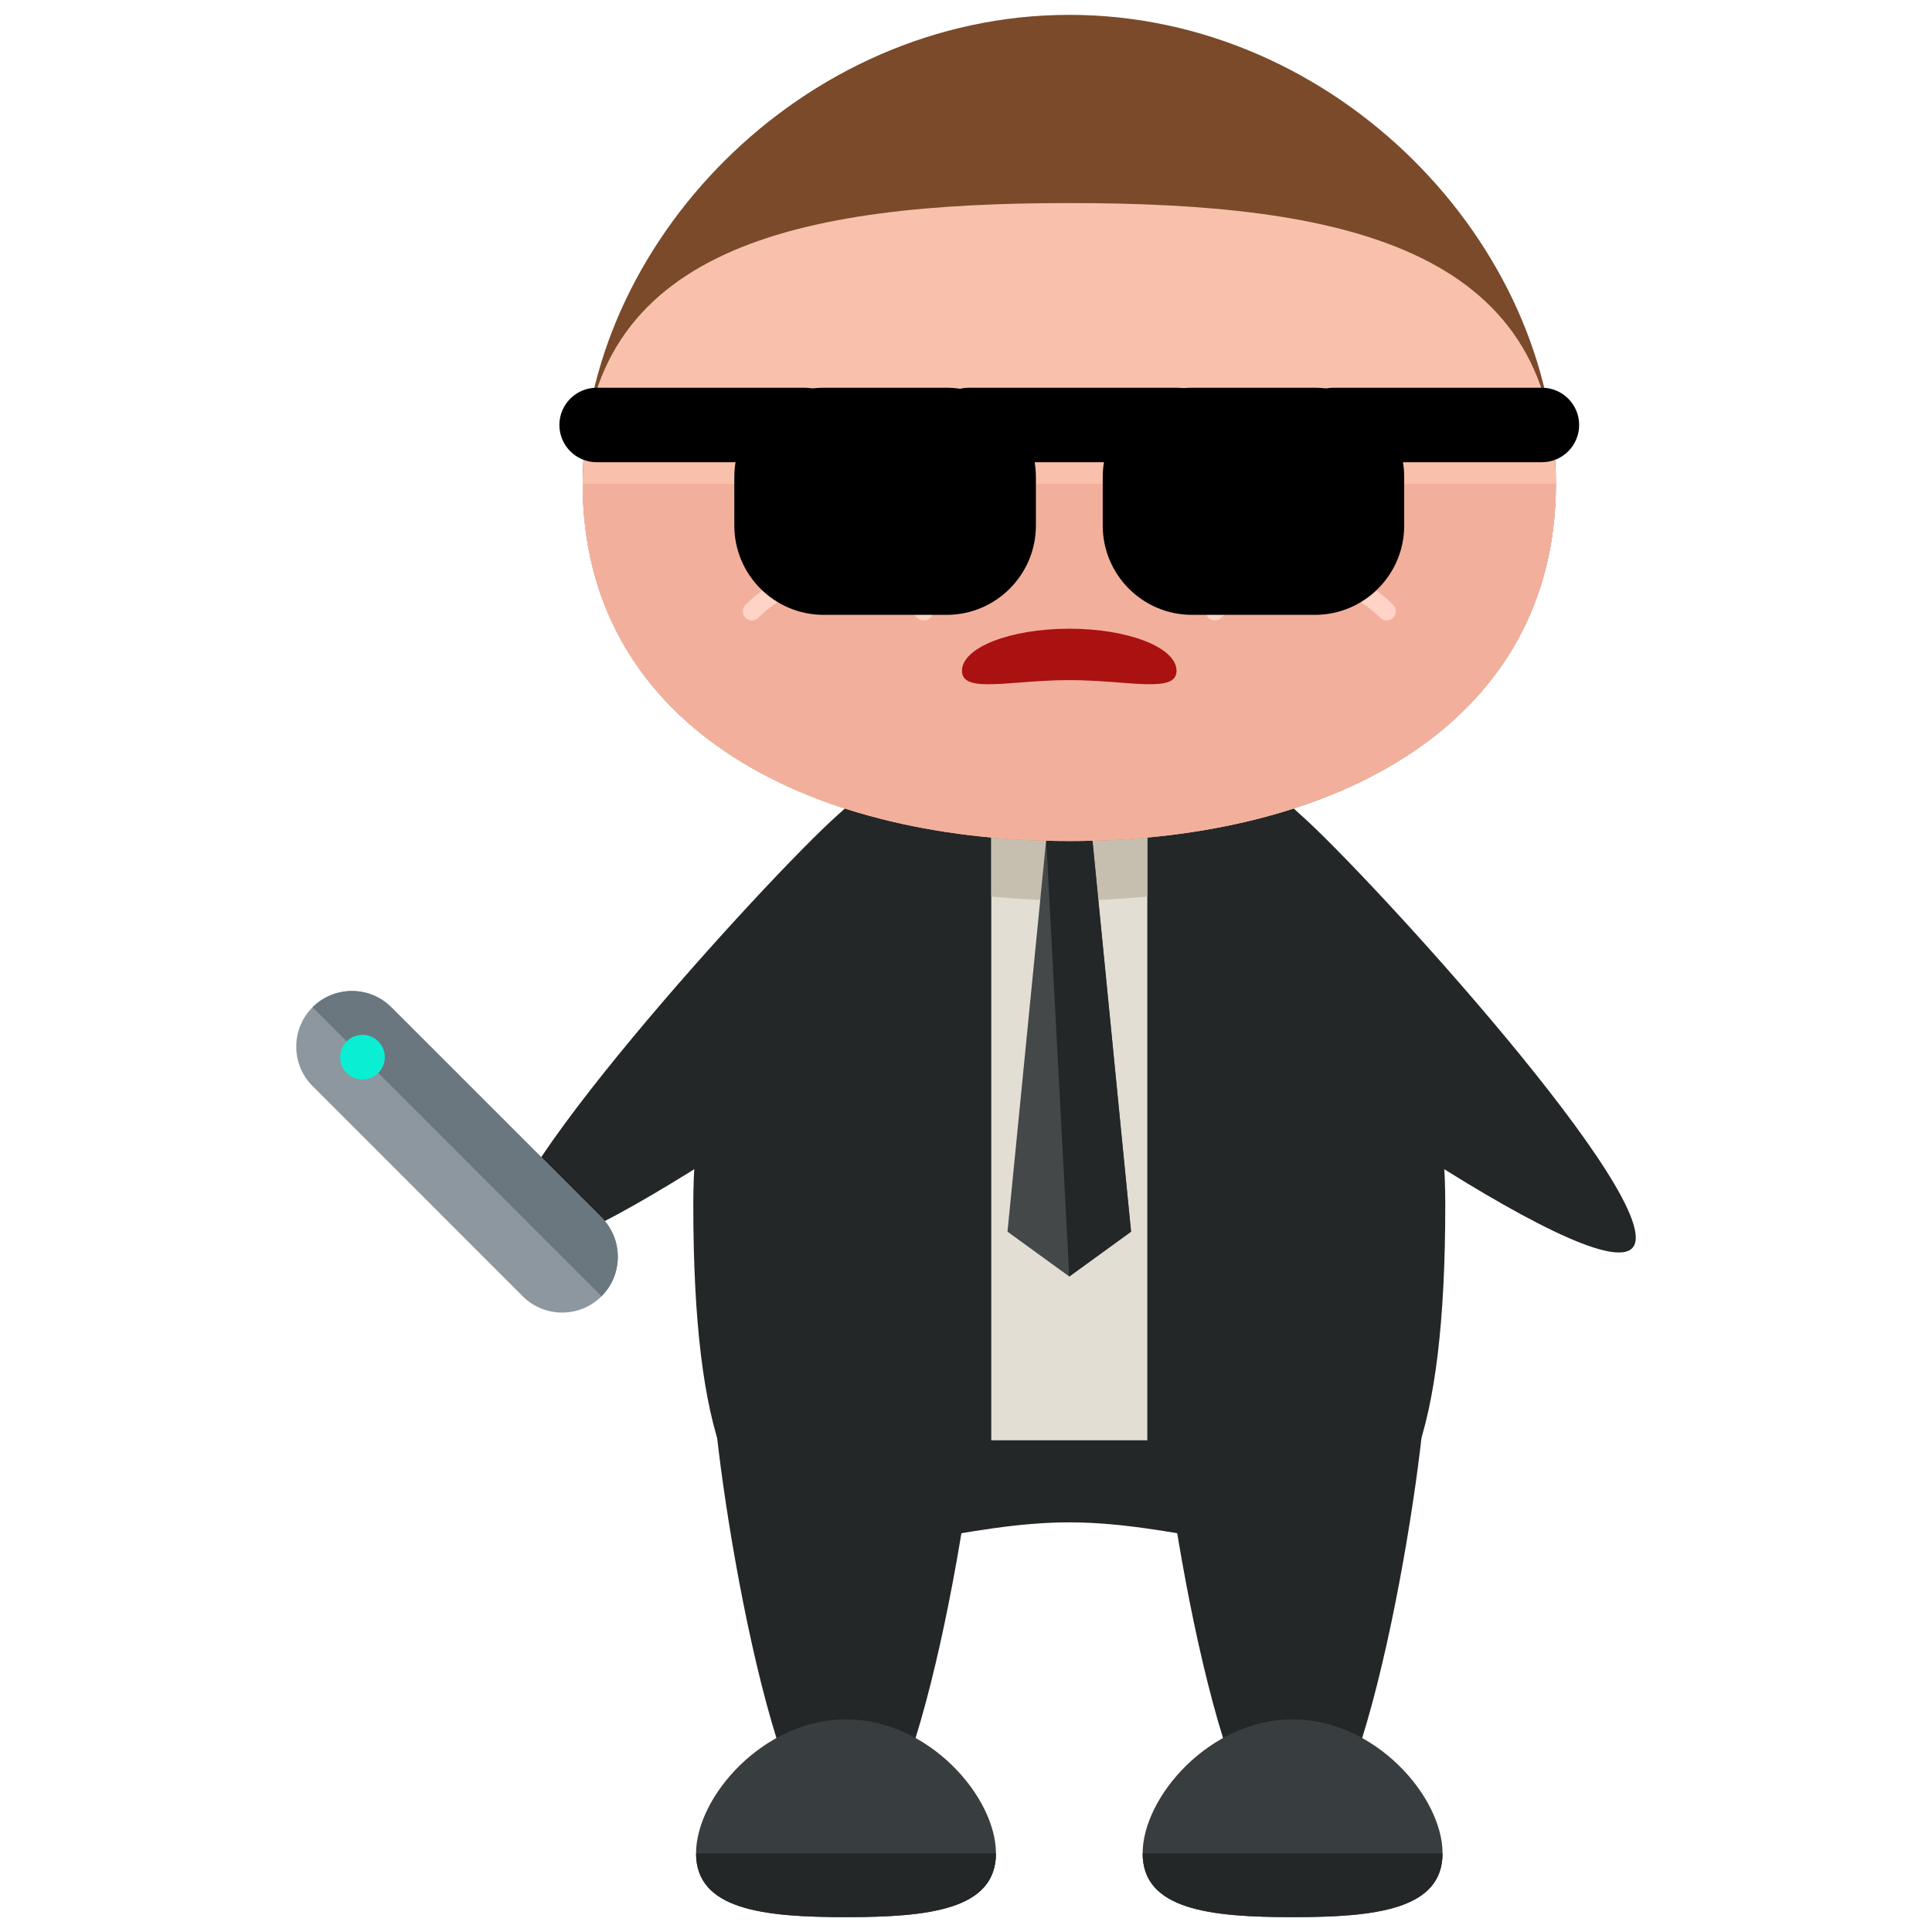 <?xml version="1.0" encoding="utf-8"?>
<!-- Generator: Adobe Illustrator 16.0.0, SVG Export Plug-In . SVG Version: 6.00 Build 0)  -->
<!DOCTYPE svg PUBLIC "-//W3C//DTD SVG 1.1//EN" "http://www.w3.org/Graphics/SVG/1.1/DTD/svg11.dtd">
<svg version="1.1" id="Layer_1" xmlns="http://www.w3.org/2000/svg" xmlns:xlink="http://www.w3.org/1999/xlink" x="0px" y="0px"
	 width="65px" height="65px" viewBox="0 0 65 65" enable-background="new 0 0 65 65" xml:space="preserve">
<g>
	<g>
		<g>
			<path fill="#232728" d="M48.625,40.521c0,16.037-5.662,10.697-12.65,10.697c-6.986,0-12.65,5.34-12.65-10.697
				c0-9.17,5.666-16.604,12.65-16.604C42.961,23.918,48.625,31.352,48.625,40.521z"/>
			<g>
				<path fill="#232728" d="M32.947,46.445c0,2.477-2.008,15.828-4.486,15.828c-2.475,0-4.482-13.352-4.482-15.828
					c0-2.475,2.008-4.484,4.482-4.484C30.939,41.961,32.947,43.971,32.947,46.445z"/>
				<path fill="#232728" d="M47.973,46.445c0,2.477-2.008,15.828-4.486,15.828c-2.475,0-4.482-13.352-4.482-15.828
					c0-2.475,2.008-4.484,4.482-4.484C45.965,41.961,47.973,43.971,47.973,46.445z"/>
			</g>
			<g>
				<path fill="#383E3F" d="M33.508,62.354c0,1.896-2.26,2.146-5.045,2.146s-5.045-0.25-5.045-2.146s2.26-4.508,5.045-4.508
					S33.508,60.457,33.508,62.354z"/>
				<path fill="#232728" d="M33.508,62.354c0,1.896-2.26,2.146-5.045,2.146s-5.045-0.25-5.045-2.146"/>
			</g>
			<g>
				<path fill="#383E3F" d="M48.533,62.354c0,1.896-2.26,2.146-5.045,2.146s-5.045-0.25-5.045-2.146s2.26-4.508,5.045-4.508
					S48.533,60.457,48.533,62.354z"/>
				<path fill="#232728" d="M48.533,62.354c0,1.896-2.26,2.146-5.045,2.146s-5.045-0.25-5.045-2.146"/>
			</g>
			<g>
				<path fill="#232728" d="M34.58,26.369c1.273,1.432,0.465,4.227-1.805,6.248c-2.27,2.018-14.475,10.795-15.75,9.365
					c-1.271-1.434,8.873-12.531,11.143-14.549C30.436,25.414,33.307,24.938,34.58,26.369z"/>
				<path fill="#232728" d="M37.369,26.369c-1.273,1.432-0.465,4.227,1.805,6.248c2.27,2.018,14.475,10.795,15.75,9.365
					c1.271-1.434-8.873-12.531-11.143-14.549C41.514,25.414,38.643,24.938,37.369,26.369z"/>
			</g>
			<rect x="33.35" y="25.832" fill="#E2DED3" width="5.25" height="22.625"/>
			<path fill="#C6BFAF" d="M33.35,30.164c0.857,0.08,1.73,0.131,2.627,0.131c0.895,0,1.768-0.051,2.623-0.131v-4.332h-5.25V30.164z"
				/>
			<polygon fill="#444849" points="36.752,28.248 38.053,41.438 35.975,42.947 33.896,41.438 35.198,28.248 			"/>
			<polyline fill="#232728" points="35.198,28.248 36.752,28.248 38.053,41.438 35.975,42.947 			"/>
			<g>
				<path fill="#7A4A2A" d="M52.346,16.275c0,7.998-7.33,12.02-16.369,12.02c-9.041,0-16.373-4.021-16.373-12.02
					c0-8.002,7.332-15.775,16.373-15.775C45.016,0.5,52.346,8.273,52.346,16.275z"/>
				<path fill="#F9C1AC" d="M52.346,16.275c0,7.998-7.33,12.02-16.369,12.02c-9.041,0-16.373-4.021-16.373-12.02
					c0-8.002,7.332-9.443,16.373-9.443C45.016,6.832,52.346,8.273,52.346,16.275z"/>
				<path fill="#F2B09C" d="M52.346,16.275c0,7.998-7.33,12.02-16.369,12.02c-9.041,0-16.373-4.021-16.373-12.02"/>
			</g>
			<g>
				<g>
					<circle fill="#113E49" cx="28.19" cy="17.82" r="1.464"/>
					<path d="M29.654,17.82c0,0.811-0.656,1.465-1.465,1.465s-1.463-0.654-1.463-1.465"/>
					<g>
						<path fill="#FFD3C5" d="M31.078,20.873c-0.078,0-0.158-0.027-0.219-0.09c-0.715-0.715-1.664-1.107-2.672-1.107h-0.002
							c-1.008,0-1.955,0.393-2.666,1.105c-0.121,0.121-0.316,0.125-0.436,0.002c-0.121-0.117-0.125-0.312-0.004-0.434
							c0.83-0.832,1.932-1.291,3.105-1.291h0.002c1.176,0,2.279,0.457,3.111,1.289c0.119,0.119,0.119,0.318,0,0.436
							C31.238,20.846,31.16,20.873,31.078,20.873z"/>
					</g>
				</g>
				<g>
					<circle fill="#113E49" cx="43.761" cy="17.82" r="1.464"/>
					<path d="M42.297,17.82c0,0.811,0.654,1.465,1.465,1.465c0.809,0,1.463-0.654,1.463-1.465"/>
					<g>
						<path fill="#FFD3C5" d="M40.873,20.873c0.076,0,0.156-0.027,0.217-0.09c0.715-0.715,1.664-1.107,2.672-1.107h0.002
							c1.008,0,1.957,0.393,2.668,1.105c0.119,0.121,0.314,0.125,0.436,0.002c0.121-0.117,0.123-0.312,0.002-0.434
							c-0.826-0.832-1.932-1.291-3.105-1.291h-0.002c-1.174,0-2.277,0.457-3.111,1.289c-0.117,0.119-0.117,0.318,0,0.436
							C40.713,20.846,40.791,20.873,40.873,20.873z"/>
					</g>
				</g>
			</g>
		</g>
		<path fill="#AA1111" d="M32.365,22.568c0-0.781,1.617-1.416,3.609-1.416s3.609,0.635,3.609,1.416s-1.617,0.314-3.609,0.314
			S32.365,23.35,32.365,22.568z"/>
	</g>
	<g>
		<g>
			<path d="M34.852,17.68c0,1.658-1.346,3.006-3.004,3.006h-4.137c-1.66,0-3.006-1.348-3.006-3.006v-1.627
				c0-1.662,1.346-3.008,3.006-3.008h4.137c1.658,0,3.004,1.346,3.004,3.008V17.68z"/>
			<path d="M28.338,14.297c0,0.693-0.559,1.254-1.252,1.254h-7.012c-0.693,0-1.254-0.561-1.254-1.254l0,0
				c0-0.691,0.561-1.252,1.254-1.252h7.012C27.779,13.045,28.338,13.605,28.338,14.297L28.338,14.297z"/>
		</g>
		<g>
			<path d="M37.1,17.68c0,1.658,1.342,3.006,3.004,3.006h4.133c1.662,0,3.006-1.348,3.006-3.006v-1.627
				c0-1.662-1.344-3.008-3.006-3.008h-4.133c-1.662,0-3.004,1.346-3.004,3.008V17.68z"/>
			<path d="M43.611,14.297c0,0.693,0.561,1.254,1.254,1.254h7.012c0.689,0,1.252-0.561,1.252-1.254l0,0
				c0-0.691-0.562-1.252-1.252-1.252h-7.012C44.172,13.045,43.611,13.605,43.611,14.297L43.611,14.297z"/>
			<path d="M31.34,14.297c0,0.693,0.562,1.254,1.254,1.254h7.014c0.691,0,1.254-0.561,1.254-1.254l0,0
				c0-0.691-0.562-1.252-1.254-1.252h-7.014C31.902,13.045,31.34,13.605,31.34,14.297L31.34,14.297z"/>
		</g>
	</g>
	<g>
		<path fill="#8D97A0" d="M20.238,40.959c0.731,0.732,0.731,1.92,0,2.652l0,0c-0.732,0.732-1.92,0.732-2.652,0l-7.07-7.072
			c-0.732-0.73-0.732-1.918-0.001-2.65l0,0c0.732-0.732,1.92-0.732,2.651,0L20.238,40.959z"/>
		<path fill="#6B777F" d="M10.515,33.889L10.515,33.889c0.732-0.732,1.92-0.732,2.651,0l7.072,7.07c0.731,0.732,0.731,1.92,0,2.652
			l0,0"/>
		<circle fill="#0AEFD3" cx="12.195" cy="35.568" r="0.751"/>
	</g>
</g>
</svg>
